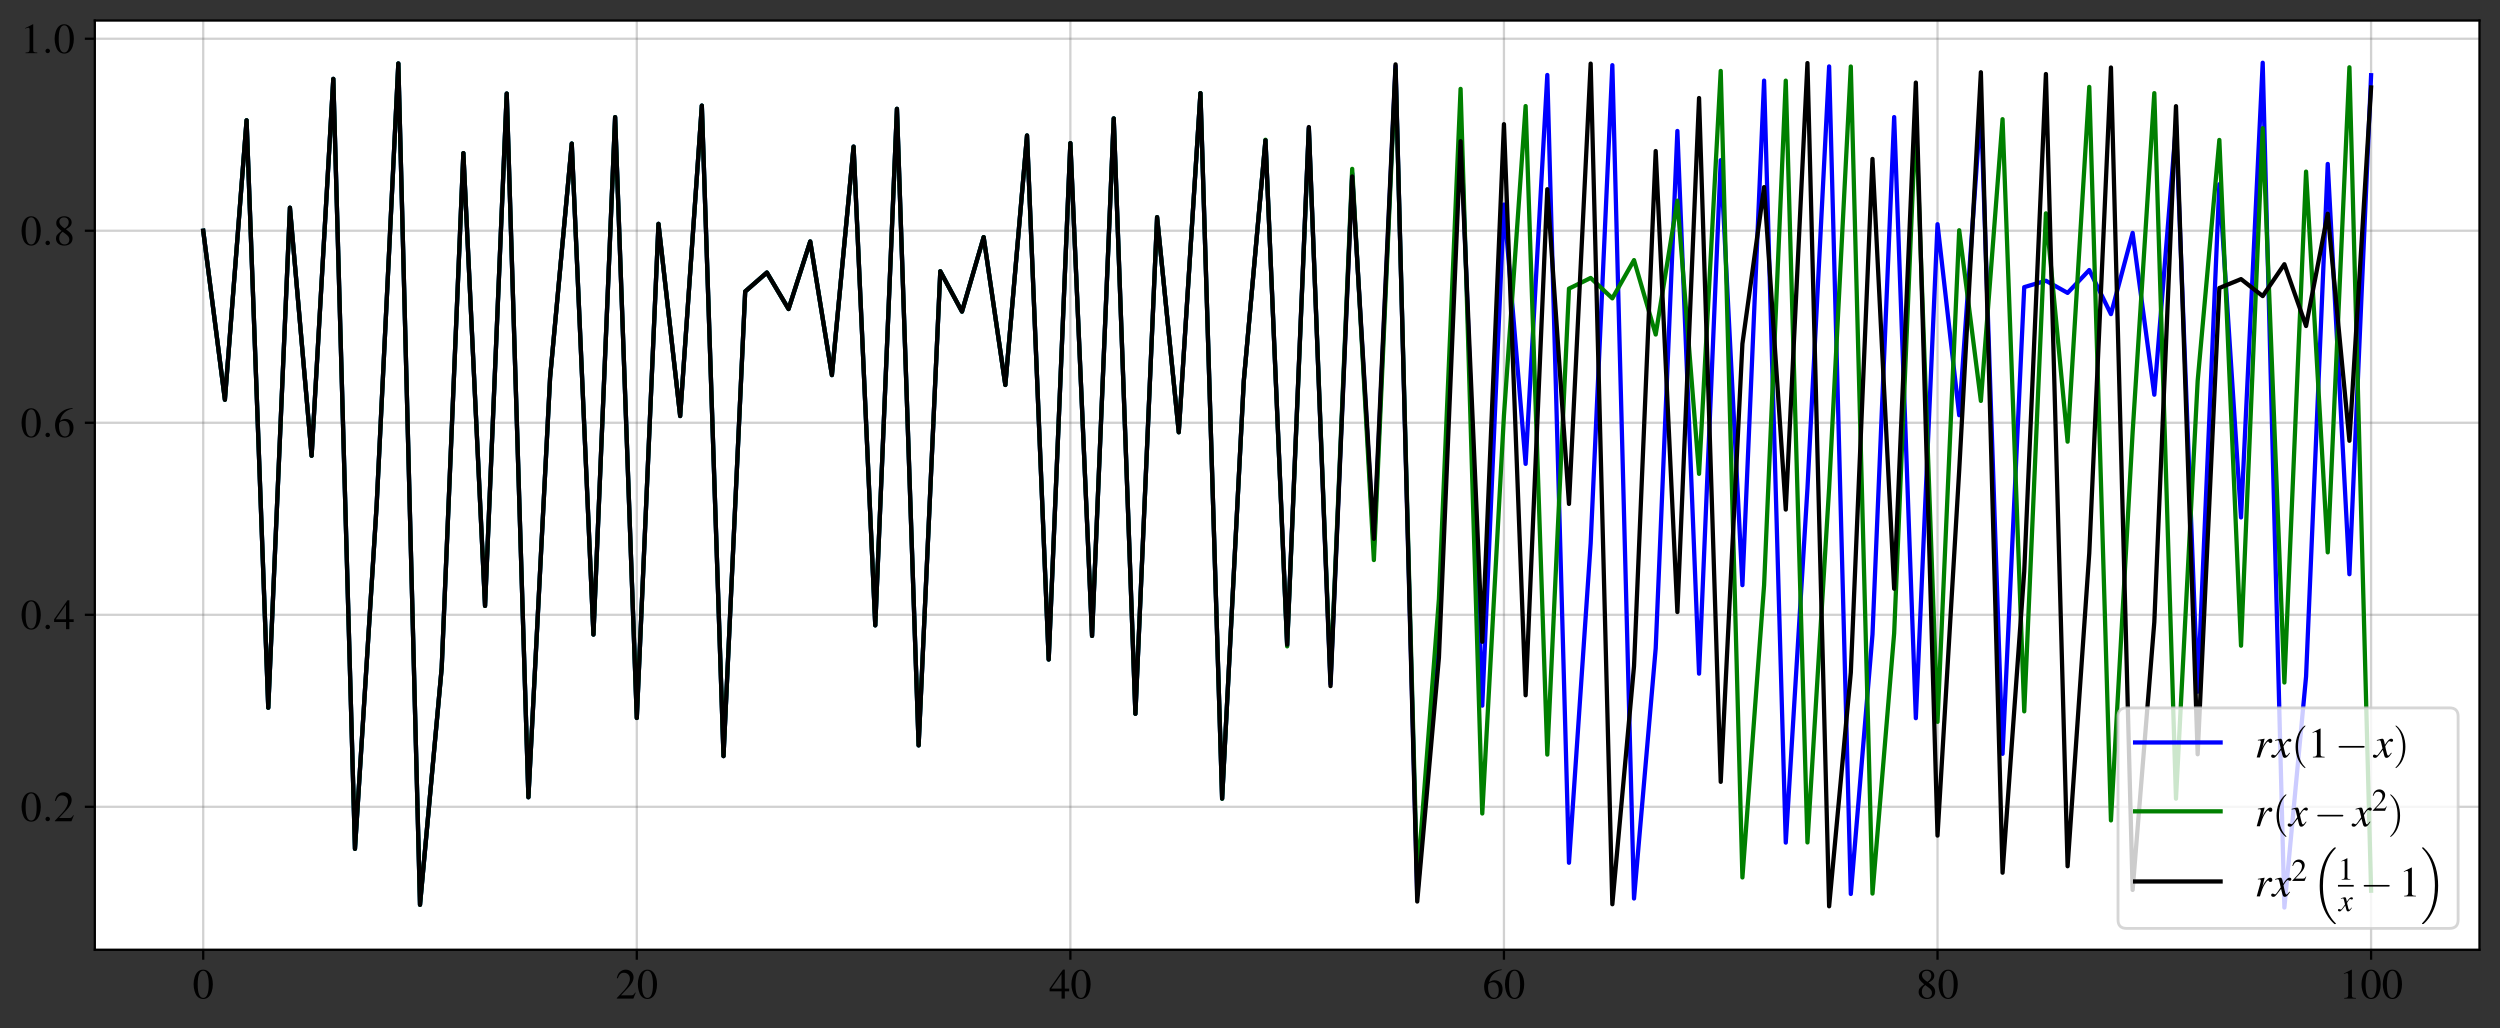 <?xml version="1.0" encoding="utf-8" standalone="no"?>
<!DOCTYPE svg PUBLIC "-//W3C//DTD SVG 1.1//EN"
  "http://www.w3.org/Graphics/SVG/1.1/DTD/svg11.dtd">
<!-- Created with matplotlib (https://matplotlib.org/) -->
<svg height="360.927pt" version="1.1" viewBox="0 0 877.483 360.927" width="877.483pt" xmlns="http://www.w3.org/2000/svg" xmlns:xlink="http://www.w3.org/1999/xlink">
 <rect x="0" y="0" width="877.483" height="360.927" fill="#333333" stroke="none"/>
 <defs>
  <style type="text/css">*{stroke-linecap:butt;stroke-linejoin:round;}</style>
 </defs>
 <g id="figure_1">
  <g id="patch_1">
   <path d="M 0 360.927 
L 877.483 360.927 
L 877.483 0 
L 0 0 
z
" style="fill:none;"/>
  </g>
  <g id="axes_1">
   <g id="patch_2">
    <path d="M 33.283 333.36 
L 870.283 333.36 
L 870.283 7.2 
L 33.283 7.2 
z
" style="fill:#ffffff;"/>
   </g>
   <g id="matplotlib.axis_1">
    <g id="xtick_1">
     <g id="line2d_1">
      <path clip-path="url(#ped35852bb6)" d="M 71.329 333.36 
L 71.329 7.2 
" style="fill:none;stroke:#666666;stroke-linecap:square;stroke-opacity:0.3;stroke-width:0.8;"/>
     </g>
     <g id="line2d_2">
      <defs>
       <path d="M 0 0 
L 0 3.5 
" id="md382454c5a" style="stroke:#000000;stroke-width:0.8;"/>
      </defs>
      <g>
       <use style="stroke:#000000;stroke-width:0.8;" x="71.329" xlink:href="#md382454c5a" y="333.36"/>
      </g>
     </g>
     <g id="text_1">
      <!-- $\mathdefault{0}$ -->
      <g transform="translate(67.593 350.492)scale(0.15 -0.15)">
       <defs>
        <path d="M 25.406 68 
C 19.906 68 15.703 66.297 12 62.797 
C 6.203 57.203 2.406 45.688 2.406 34 
C 2.406 23.094 5.703 11.391 10.406 5.797 
C 14.094 1.391 19.203 -1 25 -1 
C 30.094 -1 34.406 0.688 38 4.188 
C 43.797 9.688 47.594 21.297 47.594 33.391 
C 47.594 53.891 38.5 68 25.406 68 
z
M 25.094 65.391 
C 33.5 65.391 38 54.094 38 33.188 
C 38 12.297 33.594 1.594 25 1.594 
C 16.406 1.594 12 12.297 12 33.094 
C 12 54.297 16.5 65.391 25.094 65.391 
z
" id="Nimbus_Roman_No9_L_Regular-48"/>
       </defs>
       <use transform="scale(0.996)" xlink:href="#Nimbus_Roman_No9_L_Regular-48"/>
      </g>
     </g>
    </g>
    <g id="xtick_2">
     <g id="line2d_3">
      <path clip-path="url(#ped35852bb6)" d="M 223.511 333.36 
L 223.511 7.2 
" style="fill:none;stroke:#666666;stroke-linecap:square;stroke-opacity:0.3;stroke-width:0.8;"/>
     </g>
     <g id="line2d_4">
      <g>
       <use style="stroke:#000000;stroke-width:0.8;" x="223.511" xlink:href="#md382454c5a" y="333.36"/>
      </g>
     </g>
     <g id="text_2">
      <!-- $\mathdefault{20}$ -->
      <g transform="translate(216.039 350.492)scale(0.15 -0.15)">
       <defs>
        <path d="M 47.5 13.734 
L 46.203 14.25 
C 42.5 8.5 41.203 7.594 36.703 7.594 
L 12.797 7.594 
L 29.594 25.328 
C 38.5 34.703 42.406 42.359 42.406 50.219 
C 42.406 60.281 34.297 68 23.906 68 
C 18.406 68 13.203 65.797 9.5 61.797 
C 6.297 58.375 4.797 55.156 3.094 48 
L 5.203 47.484 
C 9.203 57.359 12.797 60.594 19.703 60.594 
C 28.094 60.594 33.797 54.844 33.797 46.391 
C 33.797 38.531 29.203 29.156 20.797 20.188 
L 3 1.188 
L 3 0 
L 42 0 
z
" id="Nimbus_Roman_No9_L_Regular-50"/>
       </defs>
       <use transform="scale(0.996)" xlink:href="#Nimbus_Roman_No9_L_Regular-50"/>
       <use transform="translate(49.813 0)scale(0.996)" xlink:href="#Nimbus_Roman_No9_L_Regular-48"/>
      </g>
     </g>
    </g>
    <g id="xtick_3">
     <g id="line2d_5">
      <path clip-path="url(#ped35852bb6)" d="M 375.692 333.36 
L 375.692 7.2 
" style="fill:none;stroke:#666666;stroke-linecap:square;stroke-opacity:0.3;stroke-width:0.8;"/>
     </g>
     <g id="line2d_6">
      <g>
       <use style="stroke:#000000;stroke-width:0.8;" x="375.692" xlink:href="#md382454c5a" y="333.36"/>
      </g>
     </g>
     <g id="text_3">
      <!-- $\mathdefault{40}$ -->
      <g transform="translate(368.22 350.492)scale(0.15 -0.15)">
       <defs>
        <path d="M 47.203 23.391 
L 37 23.391 
L 37 68 
L 32.594 68 
L 1.203 23.391 
L 1.203 17 
L 29.297 17 
L 29.297 0 
L 37 0 
L 37 17 
L 47.203 17 
z
M 29.203 23.391 
L 5.203 23.391 
L 29.203 57.766 
z
" id="Nimbus_Roman_No9_L_Regular-52"/>
       </defs>
       <use transform="scale(0.996)" xlink:href="#Nimbus_Roman_No9_L_Regular-52"/>
       <use transform="translate(49.813 0)scale(0.996)" xlink:href="#Nimbus_Roman_No9_L_Regular-48"/>
      </g>
     </g>
    </g>
    <g id="xtick_4">
     <g id="line2d_7">
      <path clip-path="url(#ped35852bb6)" d="M 527.874 333.36 
L 527.874 7.2 
" style="fill:none;stroke:#666666;stroke-linecap:square;stroke-opacity:0.3;stroke-width:0.8;"/>
     </g>
     <g id="line2d_8">
      <g>
       <use style="stroke:#000000;stroke-width:0.8;" x="527.874" xlink:href="#md382454c5a" y="333.36"/>
      </g>
     </g>
     <g id="text_4">
      <!-- $\mathdefault{60}$ -->
      <g transform="translate(520.402 350.492)scale(0.15 -0.15)">
       <defs>
        <path d="M 44.594 68.594 
C 33.203 67.594 27.406 65.688 20.094 60.594 
C 9.297 52.891 3.406 41.484 3.406 28.141 
C 3.406 19.5 6.094 10.75 10.406 5.766 
C 14.203 1.391 19.594 -1 25.797 -1 
C 38.203 -1 46.797 8.453 46.797 22.188 
C 46.797 34.906 39.5 43 28 43 
C 23.594 43 21.5 42.297 15.203 38.484 
C 17.906 53.594 29.094 64.391 44.797 67 
z
M 24.203 38.391 
C 32.797 38.391 37.797 31.234 37.797 18.797 
C 37.797 7.859 33.906 1.797 26.906 1.797 
C 18.094 1.797 12.703 11.141 12.703 26.562 
C 12.703 31.625 13.5 34.422 15.5 35.906 
C 17.594 37.5 20.703 38.391 24.203 38.391 
z
" id="Nimbus_Roman_No9_L_Regular-54"/>
       </defs>
       <use transform="scale(0.996)" xlink:href="#Nimbus_Roman_No9_L_Regular-54"/>
       <use transform="translate(49.813 0)scale(0.996)" xlink:href="#Nimbus_Roman_No9_L_Regular-48"/>
      </g>
     </g>
    </g>
    <g id="xtick_5">
     <g id="line2d_9">
      <path clip-path="url(#ped35852bb6)" d="M 680.056 333.36 
L 680.056 7.2 
" style="fill:none;stroke:#666666;stroke-linecap:square;stroke-opacity:0.3;stroke-width:0.8;"/>
     </g>
     <g id="line2d_10">
      <g>
       <use style="stroke:#000000;stroke-width:0.8;" x="680.056" xlink:href="#md382454c5a" y="333.36"/>
      </g>
     </g>
     <g id="text_5">
      <!-- $\mathdefault{80}$ -->
      <g transform="translate(672.584 350.492)scale(0.15 -0.15)">
       <defs>
        <path d="M 29 37.5 
C 38.906 42.797 42.406 47 42.406 53.797 
C 42.406 62 35.203 68 25.203 68 
C 14.297 68 6.203 61.297 6.203 52.203 
C 6.203 45.688 8.094 42.797 18.594 33.594 
C 7.797 25.391 5.594 22.297 5.594 15.5 
C 5.594 5.797 13.5 -1 24.797 -1 
C 36.797 -1 44.5 5.594 44.5 15.891 
C 44.5 23.594 41.094 28.5 29 37.5 
z
M 27.203 27.188 
C 34.5 22 36.906 18.391 36.906 12.797 
C 36.906 6.297 32.406 1.797 25.906 1.797 
C 18.297 1.797 13.203 7.594 13.203 16.297 
C 13.203 22.688 15.406 26.891 21.203 31.594 
z
M 26.094 39.297 
C 17.203 45.094 13.594 49.688 13.594 55.297 
C 13.594 61.094 18.094 65.188 24.406 65.188 
C 31.203 65.188 35.5 60.797 35.5 53.891 
C 35.5 48.188 32.703 43.688 27 39.891 
C 26.5 39.594 26.5 39.594 26.094 39.297 
z
" id="Nimbus_Roman_No9_L_Regular-56"/>
       </defs>
       <use transform="scale(0.996)" xlink:href="#Nimbus_Roman_No9_L_Regular-56"/>
       <use transform="translate(49.813 0)scale(0.996)" xlink:href="#Nimbus_Roman_No9_L_Regular-48"/>
      </g>
     </g>
    </g>
    <g id="xtick_6">
     <g id="line2d_11">
      <path clip-path="url(#ped35852bb6)" d="M 832.238 333.36 
L 832.238 7.2 
" style="fill:none;stroke:#666666;stroke-linecap:square;stroke-opacity:0.3;stroke-width:0.8;"/>
     </g>
     <g id="line2d_12">
      <g>
       <use style="stroke:#000000;stroke-width:0.8;" x="832.238" xlink:href="#md382454c5a" y="333.36"/>
      </g>
     </g>
     <g id="text_6">
      <!-- $\mathdefault{100}$ -->
      <g transform="translate(821.03 350.492)scale(0.15 -0.15)">
       <defs>
        <path d="M 29.094 68 
L 11.094 59 
L 11.094 57.594 
C 12.297 58.094 13.406 58.484 13.797 58.688 
C 15.594 59.391 17.297 59.781 18.297 59.781 
C 20.406 59.781 21.297 58.297 21.297 55.078 
L 21.297 9.359 
C 21.297 6.031 20.5 3.719 18.906 2.797 
C 17.406 1.891 16 1.594 11.797 1.5 
L 11.797 0 
L 39.406 0 
L 39.406 1.5 
C 31.5 1.594 29.906 2.609 29.906 7.453 
L 29.906 67.797 
z
" id="Nimbus_Roman_No9_L_Regular-49"/>
       </defs>
       <use transform="scale(0.996)" xlink:href="#Nimbus_Roman_No9_L_Regular-49"/>
       <use transform="translate(49.813 0)scale(0.996)" xlink:href="#Nimbus_Roman_No9_L_Regular-48"/>
       <use transform="translate(99.626 0)scale(0.996)" xlink:href="#Nimbus_Roman_No9_L_Regular-48"/>
      </g>
     </g>
    </g>
   </g>
   <g id="matplotlib.axis_2">
    <g id="ytick_1">
     <g id="line2d_13">
      <path clip-path="url(#ped35852bb6)" d="M 33.283 283.183 
L 870.283 283.183 
" style="fill:none;stroke:#666666;stroke-linecap:square;stroke-opacity:0.3;stroke-width:0.8;"/>
     </g>
     <g id="line2d_14">
      <defs>
       <path d="M 0 0 
L -3.5 0 
" id="m04880baede" style="stroke:#000000;stroke-width:0.8;"/>
      </defs>
      <g>
       <use style="stroke:#000000;stroke-width:0.8;" x="33.283" xlink:href="#m04880baede" y="283.183"/>
      </g>
     </g>
     <g id="text_7">
      <!-- $\mathdefault{0.2}$ -->
      <g transform="translate(7.2 288.249)scale(0.15 -0.15)">
       <defs>
        <path d="M 19.203 5.297 
C 19.203 8.188 16.797 10.594 13.906 10.594 
C 11 10.594 8.594 8.188 8.594 5.297 
C 8.594 2.391 11 0 13.906 0 
C 16.797 0 19.203 2.391 19.203 5.297 
z
" id="CMMI10-58"/>
       </defs>
       <use transform="scale(0.996)" xlink:href="#Nimbus_Roman_No9_L_Regular-48"/>
       <use transform="translate(49.813 0)scale(0.996)" xlink:href="#CMMI10-58"/>
       <use transform="translate(77.409 0)scale(0.996)" xlink:href="#Nimbus_Roman_No9_L_Regular-50"/>
      </g>
     </g>
    </g>
    <g id="ytick_2">
     <g id="line2d_15">
      <path clip-path="url(#ped35852bb6)" d="M 33.283 215.787 
L 870.283 215.787 
" style="fill:none;stroke:#666666;stroke-linecap:square;stroke-opacity:0.3;stroke-width:0.8;"/>
     </g>
     <g id="line2d_16">
      <g>
       <use style="stroke:#000000;stroke-width:0.8;" x="33.283" xlink:href="#m04880baede" y="215.787"/>
      </g>
     </g>
     <g id="text_8">
      <!-- $\mathdefault{0.4}$ -->
      <g transform="translate(7.2 220.853)scale(0.15 -0.15)">
       <use transform="scale(0.996)" xlink:href="#Nimbus_Roman_No9_L_Regular-48"/>
       <use transform="translate(49.813 0)scale(0.996)" xlink:href="#CMMI10-58"/>
       <use transform="translate(77.409 0)scale(0.996)" xlink:href="#Nimbus_Roman_No9_L_Regular-52"/>
      </g>
     </g>
    </g>
    <g id="ytick_3">
     <g id="line2d_17">
      <path clip-path="url(#ped35852bb6)" d="M 33.283 148.39 
L 870.283 148.39 
" style="fill:none;stroke:#666666;stroke-linecap:square;stroke-opacity:0.3;stroke-width:0.8;"/>
     </g>
     <g id="line2d_18">
      <g>
       <use style="stroke:#000000;stroke-width:0.8;" x="33.283" xlink:href="#m04880baede" y="148.39"/>
      </g>
     </g>
     <g id="text_9">
      <!-- $\mathdefault{0.6}$ -->
      <g transform="translate(7.2 153.456)scale(0.15 -0.15)">
       <use transform="scale(0.996)" xlink:href="#Nimbus_Roman_No9_L_Regular-48"/>
       <use transform="translate(49.813 0)scale(0.996)" xlink:href="#CMMI10-58"/>
       <use transform="translate(77.409 0)scale(0.996)" xlink:href="#Nimbus_Roman_No9_L_Regular-54"/>
      </g>
     </g>
    </g>
    <g id="ytick_4">
     <g id="line2d_19">
      <path clip-path="url(#ped35852bb6)" d="M 33.283 80.994 
L 870.283 80.994 
" style="fill:none;stroke:#666666;stroke-linecap:square;stroke-opacity:0.3;stroke-width:0.8;"/>
     </g>
     <g id="line2d_20">
      <g>
       <use style="stroke:#000000;stroke-width:0.8;" x="33.283" xlink:href="#m04880baede" y="80.994"/>
      </g>
     </g>
     <g id="text_10">
      <!-- $\mathdefault{0.8}$ -->
      <g transform="translate(7.2 86.06)scale(0.15 -0.15)">
       <use transform="scale(0.996)" xlink:href="#Nimbus_Roman_No9_L_Regular-48"/>
       <use transform="translate(49.813 0)scale(0.996)" xlink:href="#CMMI10-58"/>
       <use transform="translate(77.409 0)scale(0.996)" xlink:href="#Nimbus_Roman_No9_L_Regular-56"/>
      </g>
     </g>
    </g>
    <g id="ytick_5">
     <g id="line2d_21">
      <path clip-path="url(#ped35852bb6)" d="M 33.283 13.598 
L 870.283 13.598 
" style="fill:none;stroke:#666666;stroke-linecap:square;stroke-opacity:0.3;stroke-width:0.8;"/>
     </g>
     <g id="line2d_22">
      <g>
       <use style="stroke:#000000;stroke-width:0.8;" x="33.283" xlink:href="#m04880baede" y="13.598"/>
      </g>
     </g>
     <g id="text_11">
      <!-- $\mathdefault{1.0}$ -->
      <g transform="translate(7.2 18.664)scale(0.15 -0.15)">
       <use transform="scale(0.996)" xlink:href="#Nimbus_Roman_No9_L_Regular-49"/>
       <use transform="translate(49.813 0)scale(0.996)" xlink:href="#CMMI10-58"/>
       <use transform="translate(77.409 0)scale(0.996)" xlink:href="#Nimbus_Roman_No9_L_Regular-48"/>
      </g>
     </g>
    </g>
   </g>
   <g id="line2d_23">
    <path clip-path="url(#ped35852bb6)" d="M 71.329 80.994 
L 78.938 140.303 
L 86.547 42.23 
L 94.156 248.402 
L 101.765 72.916 
L 109.374 159.962 
L 116.983 27.689 
L 124.592 297.923 
L 132.201 177.31 
L 139.811 22.287 
L 147.42 317.566 
L 155.029 234.443 
L 162.638 53.745 
L 170.247 212.661 
L 177.856 32.84 
L 185.465 279.821 
L 193.074 132.568 
L 200.683 50.404 
L 208.292 222.715 
L 215.901 41.125 
L 223.511 251.995 
L 231.12 78.58 
L 238.729 146.019 
L 246.338 37.079 
L 253.947 265.383 
L 261.556 102.318 
L 269.165 95.667 
L 276.774 108.46 
L 284.383 84.763 
L 291.992 131.648 
L 299.601 51.468 
L 307.211 219.483 
L 314.82 38.207 
L 322.429 261.615 
L 330.038 95.218 
L 337.647 109.361 
L 345.256 83.237 
L 352.865 135.113 
L 360.474 47.561 
L 368.083 231.473 
L 375.692 50.248 
L 383.301 223.191 
L 390.911 41.575 
L 398.52 250.527 
L 406.129 76.23 
L 413.738 151.713 
L 421.347 32.701 
L 428.956 280.302 
L 436.565 133.658 
L 444.174 49.169 
L 451.783 226.497 
L 459.392 44.847 
L 467.001 240.01 
L 474.611 60.85 
L 482.22 192.139 
L 489.829 23.192 
L 497.438 314.23 
L 505.047 224.108 
L 512.656 42.457 
L 520.265 247.667 
L 527.874 71.795 
L 535.483 162.809 
L 543.092 26.325 
L 550.701 302.821 
L 558.311 190.718 
L 565.92 22.885 
L 573.529 315.36 
L 581.138 227.58 
L 588.747 45.973 
L 596.356 236.446 
L 603.965 56.219 
L 611.574 205.38 
L 619.183 28.301 
L 626.792 295.739 
L 634.401 171.51 
L 642.011 23.318 
L 649.62 313.765 
L 657.229 222.691 
L 664.838 41.102 
L 672.447 252.069 
L 680.056 78.7 
L 687.665 145.733 
L 695.274 37.319 
L 702.883 264.579 
L 710.492 100.775 
L 718.101 98.544 
L 725.711 102.802 
L 733.32 94.778 
L 740.929 110.249 
L 748.538 81.752 
L 756.147 138.536 
L 763.756 43.975 
L 771.365 242.788 
L 778.974 64.664 
L 786.583 181.602 
L 794.192 22.025 
L 801.801 318.535 
L 809.411 237.49 
L 817.02 57.545 
L 824.629 201.538 
L 832.238 26.401 
" style="fill:none;stroke:#0000ff;stroke-linecap:square;stroke-width:1.5;"/>
   </g>
   <g id="line2d_24">
    <path clip-path="url(#ped35852bb6)" d="M 71.329 80.994 
L 78.938 140.303 
L 86.547 42.23 
L 94.156 248.402 
L 101.765 72.916 
L 109.374 159.962 
L 116.983 27.689 
L 124.592 297.923 
L 132.201 177.31 
L 139.811 22.287 
L 147.42 317.566 
L 155.029 234.443 
L 162.638 53.745 
L 170.247 212.661 
L 177.856 32.84 
L 185.465 279.821 
L 193.074 132.568 
L 200.683 50.404 
L 208.292 222.715 
L 215.901 41.125 
L 223.511 251.995 
L 231.12 78.58 
L 238.729 146.019 
L 246.338 37.079 
L 253.947 265.383 
L 261.556 102.318 
L 269.165 95.667 
L 276.774 108.46 
L 284.383 84.763 
L 291.992 131.648 
L 299.601 51.468 
L 307.211 219.483 
L 314.82 38.207 
L 322.429 261.615 
L 330.038 95.218 
L 337.647 109.361 
L 345.256 83.237 
L 352.865 135.113 
L 360.474 47.561 
L 368.083 231.472 
L 375.692 50.247 
L 383.301 223.193 
L 390.911 41.577 
L 398.52 250.522 
L 406.129 76.223 
L 413.738 151.732 
L 421.347 32.688 
L 428.956 280.348 
L 436.565 133.762 
L 444.174 49.051 
L 451.783 226.859 
L 459.392 45.22 
L 467.001 238.827 
L 474.611 59.28 
L 482.22 196.572 
L 489.829 24.451 
L 497.438 309.618 
L 505.047 210.248 
L 512.656 31.2 
L 520.265 285.518 
L 527.874 145.831 
L 535.483 37.237 
L 543.092 264.854 
L 550.701 101.301 
L 558.311 97.558 
L 565.92 104.719 
L 573.529 91.301 
L 581.138 117.414 
L 588.747 70.431 
L 596.356 166.312 
L 603.965 24.903 
L 611.574 307.968 
L 619.183 205.41 
L 626.792 28.318 
L 634.401 295.681 
L 642.011 171.356 
L 649.62 23.356 
L 657.229 313.626 
L 664.838 222.267 
L 672.447 40.705 
L 680.056 253.365 
L 687.665 80.82 
L 695.274 140.711 
L 702.883 41.837 
L 710.492 249.676 
L 718.101 74.891 
L 725.711 155.016 
L 733.32 30.505 
L 740.929 287.95 
L 748.538 151.721 
L 756.147 32.696 
L 763.756 280.32 
L 771.365 133.698 
L 778.974 49.123 
L 786.583 226.638 
L 794.192 44.992 
L 801.801 239.551 
L 809.411 60.237 
L 817.02 193.863 
L 824.629 23.627 
L 832.238 312.63 
" style="fill:none;stroke:#008000;stroke-linecap:square;stroke-width:1.5;"/>
   </g>
   <g id="line2d_25">
    <path clip-path="url(#ped35852bb6)" d="M 71.329 80.994 
L 78.938 140.303 
L 86.547 42.23 
L 94.156 248.402 
L 101.765 72.916 
L 109.374 159.962 
L 116.983 27.689 
L 124.592 297.923 
L 132.201 177.31 
L 139.811 22.287 
L 147.42 317.566 
L 155.029 234.443 
L 162.638 53.745 
L 170.247 212.661 
L 177.856 32.84 
L 185.465 279.821 
L 193.074 132.568 
L 200.683 50.404 
L 208.292 222.715 
L 215.901 41.125 
L 223.511 251.995 
L 231.12 78.58 
L 238.729 146.019 
L 246.338 37.079 
L 253.947 265.383 
L 261.556 102.318 
L 269.165 95.667 
L 276.774 108.46 
L 284.383 84.763 
L 291.992 131.648 
L 299.601 51.468 
L 307.211 219.483 
L 314.82 38.207 
L 322.429 261.615 
L 330.038 95.218 
L 337.647 109.361 
L 345.256 83.237 
L 352.865 135.113 
L 360.474 47.561 
L 368.083 231.473 
L 375.692 50.248 
L 383.301 223.19 
L 390.911 41.574 
L 398.52 250.53 
L 406.129 76.236 
L 413.738 151.701 
L 421.347 32.71 
L 428.956 280.271 
L 436.565 133.587 
L 444.174 49.248 
L 451.783 226.252 
L 459.392 44.596 
L 467.001 240.808 
L 474.611 61.928 
L 482.22 189.126 
L 489.829 22.596 
L 497.438 316.425 
L 505.047 230.879 
L 512.656 49.573 
L 520.265 225.256 
L 527.874 43.589 
L 535.483 244.026 
L 543.092 66.421 
L 550.701 176.864 
L 558.311 22.339 
L 565.92 317.375 
L 573.529 233.844 
L 581.138 53.023 
L 588.747 214.81 
L 596.356 34.414 
L 603.965 274.412 
L 611.574 120.669 
L 619.183 65.681 
L 626.792 178.85 
L 634.401 22.144 
L 642.011 318.095 
L 649.62 236.104 
L 657.229 55.79 
L 664.838 206.632 
L 672.447 28.994 
L 680.056 293.278 
L 687.665 165.104 
L 695.274 25.361 
L 702.883 306.305 
L 710.492 200.595 
L 718.101 25.987 
L 725.711 304.04 
L 733.32 194.144 
L 740.929 23.705 
L 748.538 312.346 
L 756.147 218.387 
L 763.756 37.271 
L 771.365 264.74 
L 778.974 101.083 
L 786.583 97.967 
L 794.192 103.921 
L 801.801 92.737 
L 809.411 114.421 
L 817.02 75.016 
L 824.629 154.705 
L 832.238 30.701 
" style="fill:none;stroke:#000000;stroke-linecap:square;stroke-width:1.5;"/>
   </g>
   <g id="patch_3">
    <path d="M 33.283 333.36 
L 33.283 7.2 
" style="fill:none;stroke:#000000;stroke-linecap:square;stroke-linejoin:miter;stroke-width:0.8;"/>
   </g>
   <g id="patch_4">
    <path d="M 870.283 333.36 
L 870.283 7.2 
" style="fill:none;stroke:#000000;stroke-linecap:square;stroke-linejoin:miter;stroke-width:0.8;"/>
   </g>
   <g id="patch_5">
    <path d="M 33.283 333.36 
L 870.283 333.36 
" style="fill:none;stroke:#000000;stroke-linecap:square;stroke-linejoin:miter;stroke-width:0.8;"/>
   </g>
   <g id="patch_6">
    <path d="M 33.283 7.2 
L 870.283 7.2 
" style="fill:none;stroke:#000000;stroke-linecap:square;stroke-linejoin:miter;stroke-width:0.8;"/>
   </g>
   <g id="legend_1">
    <g id="patch_7">
     <path d="M 746.411 325.86 
L 859.783 325.86 
Q 862.783 325.86 862.783 322.86 
L 862.783 251.46 
Q 862.783 248.46 859.783 248.46 
L 746.411 248.46 
Q 743.411 248.46 743.411 251.46 
L 743.411 322.86 
Q 743.411 325.86 746.411 325.86 
z
" style="fill:#ffffff;opacity:0.8;stroke:#cccccc;stroke-linejoin:miter;"/>
    </g>
    <g id="line2d_26">
     <path d="M 749.411 260.607 
L 779.411 260.607 
" style="fill:none;stroke:#0000ff;stroke-linecap:square;stroke-width:1.5;"/>
    </g>
    <g id="line2d_27"/>
    <g id="text_12">
     <!-- $r x (1 - x)$ -->
     <g transform="translate(791.411 265.857)scale(0.15 -0.15)">
      <defs>
       <path d="M 12.094 0 
C 17.297 16.953 19 21.25 23.594 28.828 
C 26.906 34.406 29.703 37.5 31.406 37.5 
C 32 37.5 32.5 37.109 33 36.109 
C 33.797 34.406 34.594 33.906 36.594 33.906 
C 39.5 33.906 41.203 35.703 41.203 38.797 
C 41.203 41.891 39.297 44 36.5 44 
C 34.203 44 31.5 42.484 28.906 39.797 
C 24.797 35.609 20.797 29.719 19.203 25.734 
L 17.797 22.141 
L 23.094 43.797 
L 22.797 44 
C 15.5 42.688 14.594 42.484 7.297 41.297 
L 7.297 39.594 
C 9.703 40.094 10 40.094 10.703 40.094 
C 12.906 40.094 14.203 39.094 14.203 37.297 
C 14.203 35.906 14.203 35.906 12.594 29.125 
L 4.5 0 
z
" id="Nimbus_Roman_No9_L_Regular_Italic-114"/>
       <path d="M 40.203 11.156 
C 39.406 10.266 38.906 9.656 38 8.469 
C 35.703 5.484 34.5 4.5 33.406 4.5 
C 31.906 4.5 31 5.781 30.297 8.562 
C 30.094 9.359 30 9.969 29.906 10.266 
C 27.406 20.297 26.297 24.875 26.297 26.359 
C 30.703 34.016 34.297 38.391 36.094 38.391 
C 36.703 38.391 37.5 38.094 38.5 37.594 
C 39.703 36.906 40.406 36.703 41.203 36.703 
C 43.297 36.703 44.703 38.188 44.703 40.297 
C 44.703 42.391 43 44 40.594 44 
C 36.203 44 32.406 40.391 25.5 29.75 
L 24.406 35.219 
C 23 41.984 21.906 44 19.203 44 
C 17 44 13.594 43.094 7.5 41.094 
L 6.406 40.688 
L 6.797 39.188 
C 10.594 40.094 11.5 40.297 12.406 40.297 
C 14.906 40.297 15.5 39.391 16.906 33.422 
L 19.797 21.203 
L 11.594 9.562 
C 9.594 6.578 7.594 4.797 6.5 4.797 
C 5.906 4.797 4.906 5.094 3.906 5.688 
C 2.594 6.391 1.5 6.688 0.703 6.688 
C -1.203 6.688 -2.703 5.188 -2.703 3.188 
C -2.703 0.594 -0.703 -1 2.297 -1 
C 5.406 -1 6.594 -0.109 11.594 5.984 
C 14.297 9.172 16.406 11.844 20.594 17.609 
L 23.594 5.688 
C 24.906 0.594 26.203 -1 29.406 -1 
C 33.203 -1 35.797 1.391 41.594 10.359 
z
" id="Nimbus_Roman_No9_L_Regular_Italic-120"/>
       <path d="M 33.094 -24 
C 33.094 -23.703 33.094 -23.5 31.406 -21.812 
C 18.906 -9.203 15.703 9.688 15.703 25 
C 15.703 42.391 19.5 59.797 31.797 72.297 
C 33.094 73.5 33.094 73.688 33.094 74 
C 33.094 74.688 32.703 75 32.094 75 
C 31.094 75 22.094 68.203 16.203 55.5 
C 11.094 44.5 9.906 33.391 9.906 25 
C 9.906 17.188 11 5.094 16.5 -6.203 
C 22.5 -18.5 31.094 -25 32.094 -25 
C 32.703 -25 33.094 -24.703 33.094 -24 
z
" id="CMR10-40"/>
       <path d="M 65.906 23 
C 67.594 23 69.406 23 69.406 25 
C 69.406 27 67.594 27 65.906 27 
L 11.797 27 
C 10.094 27 8.297 27 8.297 25 
C 8.297 23 10.094 23 11.797 23 
z
" id="CMSY10-0"/>
       <path d="M 28.906 25 
C 28.906 32.797 27.797 44.891 22.297 56.203 
C 16.297 68.5 7.703 75 6.703 75 
C 6.094 75 5.703 74.594 5.703 74 
C 5.703 73.688 5.703 73.5 7.594 71.703 
C 17.406 61.797 23.094 45.891 23.094 25 
C 23.094 7.891 19.406 -9.703 7 -22.312 
C 5.703 -23.5 5.703 -23.703 5.703 -24 
C 5.703 -24.609 6.094 -25 6.703 -25 
C 7.703 -25 16.703 -18.203 22.594 -5.5 
C 27.703 5.5 28.906 16.594 28.906 25 
z
" id="CMR10-41"/>
      </defs>
      <use transform="scale(0.996)" xlink:href="#Nimbus_Roman_No9_L_Regular_Italic-114"/>
      <use transform="translate(41.045 0)scale(0.996)" xlink:href="#Nimbus_Roman_No9_L_Regular_Italic-120"/>
      <use transform="translate(85.576 0)scale(0.996)" xlink:href="#CMR10-40"/>
      <use transform="translate(124.23 0)scale(0.996)" xlink:href="#Nimbus_Roman_No9_L_Regular-49"/>
      <use transform="translate(187.88 0)scale(0.996)" xlink:href="#CMSY10-0"/>
      <use transform="translate(279.126 0)scale(0.996)" xlink:href="#Nimbus_Roman_No9_L_Regular_Italic-120"/>
      <use transform="translate(323.657 0)scale(0.996)" xlink:href="#CMR10-41"/>
     </g>
    </g>
    <g id="line2d_28">
     <path d="M 749.411 284.766 
L 779.411 284.766 
" style="fill:none;stroke:#008000;stroke-linecap:square;stroke-width:1.5;"/>
    </g>
    <g id="line2d_29"/>
    <g id="text_13">
     <!-- $r (x - x^2)$ -->
     <g transform="translate(791.411 290.016)scale(0.15 -0.15)">
      <use transform="scale(0.996)" xlink:href="#Nimbus_Roman_No9_L_Regular_Italic-114"/>
      <use transform="translate(41.045 0)scale(0.996)" xlink:href="#CMR10-40"/>
      <use transform="translate(79.699 0)scale(0.996)" xlink:href="#Nimbus_Roman_No9_L_Regular_Italic-120"/>
      <use transform="translate(138.067 0)scale(0.996)" xlink:href="#CMSY10-0"/>
      <use transform="translate(229.313 0)scale(0.996)" xlink:href="#Nimbus_Roman_No9_L_Regular_Italic-120"/>
      <use transform="translate(273.844 36.163)scale(0.737)" xlink:href="#Nimbus_Roman_No9_L_Regular-50"/>
      <use transform="translate(311.204 0)scale(0.996)" xlink:href="#CMR10-41"/>
     </g>
    </g>
    <g id="line2d_30">
     <path d="M 749.411 309.387 
L 779.411 309.387 
" style="fill:none;stroke:#000000;stroke-linecap:square;stroke-width:1.5;"/>
    </g>
    <g id="line2d_31"/>
    <g id="text_14">
     <!-- $r x^2 \left(\frac{1}{x} - 1\right)$ -->
     <g transform="translate(791.411 314.637)scale(0.15 -0.15)">
      <defs>
       <path d="M 51.5 -174.906 
C 51.703 -175 52.594 -176 52.703 -176 
L 54.906 -176 
C 55.203 -176 56 -175.906 56 -175 
C 56 -174.609 55.797 -174.406 55.594 -174.109 
C 52 -170.5 46.594 -165 40.406 -154 
C 29.594 -134.781 25.594 -110.078 25.594 -86.062 
C 25.594 -41.641 38.203 -15.531 55.703 2.188 
C 56 2.5 56 2.797 56 3 
C 56 4 55.297 4 54.094 4 
C 52.797 4 52.594 4 51.703 3.188 
C 42.203 -5.016 31.5 -18.922 24.594 -40.031 
C 20.297 -53.25 18 -69.359 18 -85.969 
C 18 -109.672 22.297 -136.484 38 -159.703 
C 40.703 -163.609 44.406 -167.703 44.406 -167.797 
C 45.406 -169 46.797 -170.609 47.594 -171.312 
z
" id="CMEX10-16"/>
       <path d="M 41.594 -85.969 
C 41.594 -57.25 34.906 -26.734 15.203 -4.219 
C 13.797 -2.625 10.094 1.281 7.703 3.391 
C 7 4 6.797 4 5.5 4 
C 4.5 4 3.594 4 3.594 3 
C 3.594 2.594 4 2.188 4.203 2 
C 7.594 -1.516 13 -7.016 19.203 -18.031 
C 30 -37.234 34 -61.953 34 -85.969 
C 34 -129.391 22 -155.891 4 -174.203 
C 3.797 -174.406 3.594 -174.703 3.594 -175 
C 3.594 -176 4.5 -176 5.5 -176 
C 6.797 -176 7 -176 7.906 -175.203 
C 17.406 -167 28.094 -153.094 35 -131.984 
C 39.406 -118.281 41.594 -102.078 41.594 -85.969 
z
" id="CMEX10-17"/>
      </defs>
      <use transform="scale(0.996)" xlink:href="#Nimbus_Roman_No9_L_Regular_Italic-114"/>
      <use transform="translate(41.045 0)scale(0.996)" xlink:href="#Nimbus_Roman_No9_L_Regular_Italic-120"/>
      <use transform="translate(85.576 36.163)scale(0.737)" xlink:href="#Nimbus_Roman_No9_L_Regular-50"/>
      <use transform="translate(134.006 110.636)scale(0.996)" xlink:href="#CMEX10-16"/>
      <use transform="translate(194.678 39.252)scale(0.737)" xlink:href="#Nimbus_Roman_No9_L_Regular-49"/>
      <use transform="translate(196.633 -34.371)scale(0.737)" xlink:href="#Nimbus_Roman_No9_L_Regular_Italic-120"/>
      <use transform="translate(246.573 0)scale(0.996)" xlink:href="#CMSY10-0"/>
      <use transform="translate(337.818 0)scale(0.996)" xlink:href="#Nimbus_Roman_No9_L_Regular-49"/>
      <use transform="translate(387.632 110.636)scale(0.996)" xlink:href="#CMEX10-17"/>
      <path d="M 194.678 22.915 
L 231.54 22.915 
L 231.54 26.899 
L 194.678 26.899 
L 194.678 22.915 
z
"/>
     </g>
    </g>
   </g>
  </g>
 </g>
 <defs>
  <clipPath id="ped35852bb6">
   <rect height="326.16" width="837" x="33.283" y="7.2"/>
  </clipPath>
 </defs>
</svg>
